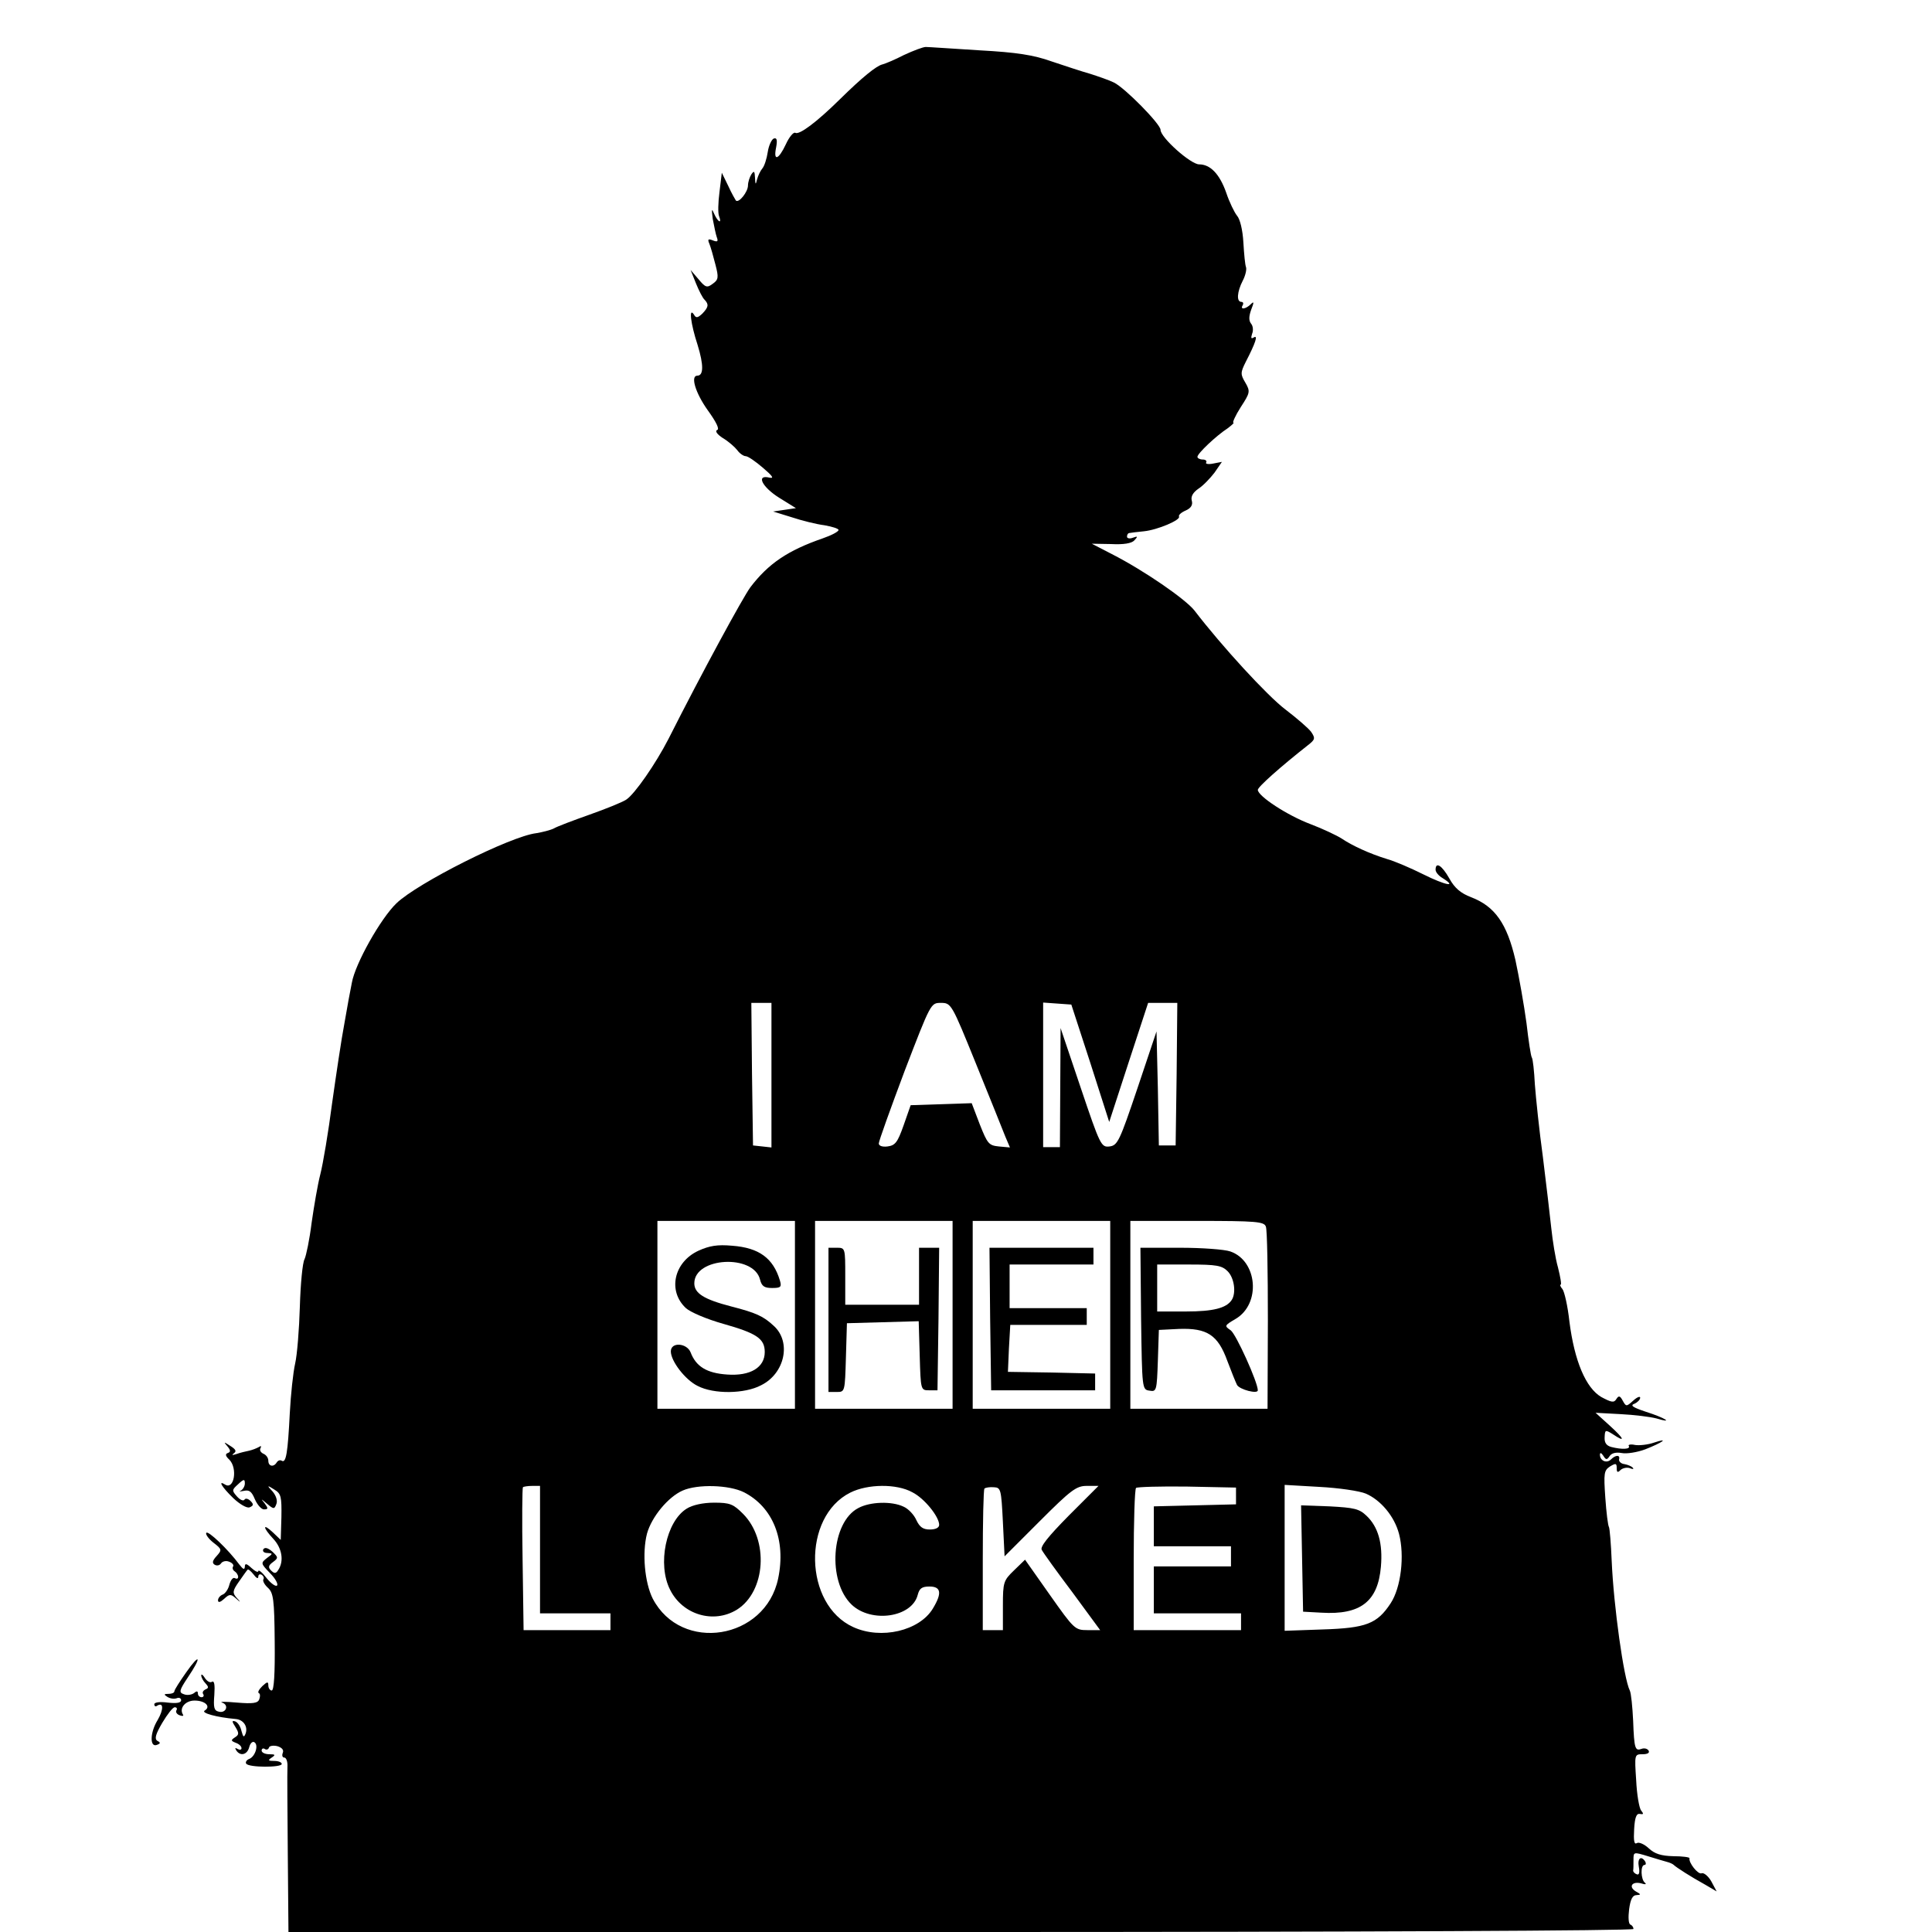 <?xml version="1.0" standalone="no"?>
<!DOCTYPE svg PUBLIC "-//W3C//DTD SVG 20010904//EN"
 "http://www.w3.org/TR/2001/REC-SVG-20010904/DTD/svg10.dtd">
<svg version="1.0" xmlns="http://www.w3.org/2000/svg"
 width="576pt" height="576pt" viewBox="0 0 576 576"
 preserveAspectRatio="xMidYMid meet">
<g transform="translate(0,576) scale(0.1,-0.1)"
fill="#000000" stroke="none">
<path d="M2695 5596 c-27 -14 -56 -26 -64 -28 -18 -4 -61 -39 -127 -104 -69
-68 -121 -107 -133 -100 -5 3 -18 -12 -28 -34 -22 -47 -38 -52 -29 -9 4 22 2
29 -7 26 -6 -2 -15 -20 -18 -40 -3 -20 -10 -42 -16 -49 -6 -7 -13 -22 -16 -33
-4 -17 -5 -16 -6 5 -1 20 -3 22 -11 10 -5 -8 -10 -23 -10 -33 0 -19 -27 -53
-36 -45 -2 3 -13 22 -23 44 l-19 39 -7 -58 c-4 -31 -5 -63 -1 -72 9 -24 -4
-17 -15 8 -7 17 -8 14 -4 -16 4 -21 9 -46 12 -54 5 -13 2 -15 -11 -10 -15 6
-17 4 -11 -10 4 -10 12 -38 18 -62 10 -38 9 -45 -8 -57 -17 -13 -22 -11 -42
13 l-24 28 16 -40 c9 -22 20 -44 26 -49 13 -14 11 -22 -7 -41 -14 -13 -19 -14
-25 -3 -16 24 -10 -27 11 -91 18 -59 18 -91 -1 -91 -21 0 -6 -51 31 -103 26
-36 36 -57 28 -59 -7 -3 0 -13 17 -24 17 -10 36 -27 43 -36 7 -10 19 -18 25
-18 7 0 30 -16 52 -35 28 -24 34 -32 19 -29 -41 10 -22 -28 29 -60 l50 -31
-34 -5 -34 -5 55 -17 c30 -10 74 -21 98 -24 23 -4 42 -10 42 -14 0 -5 -21 -16
-47 -25 -104 -36 -162 -75 -216 -146 -22 -30 -142 -250 -244 -452 -38 -74
-101 -165 -126 -181 -12 -8 -62 -28 -110 -45 -48 -17 -96 -35 -106 -41 -10 -5
-34 -11 -52 -14 -77 -9 -355 -149 -417 -209 -47 -45 -123 -180 -133 -237 -4
-19 -14 -73 -22 -120 -9 -47 -25 -155 -37 -240 -11 -85 -27 -180 -35 -211 -8
-31 -19 -96 -26 -145 -6 -49 -16 -97 -21 -108 -6 -10 -12 -74 -14 -141 -2 -68
-8 -144 -14 -170 -6 -26 -13 -92 -16 -148 -6 -119 -11 -150 -24 -142 -5 3 -11
1 -15 -5 -9 -15 -25 -12 -25 5 0 9 -7 18 -15 21 -8 4 -12 11 -8 17 3 6 1 7 -5
3 -7 -4 -20 -9 -29 -11 -10 -2 -27 -6 -38 -10 -13 -4 -15 -4 -8 2 9 6 6 12
-10 22 -20 13 -21 13 -9 -1 10 -12 10 -17 1 -20 -8 -3 -7 -9 5 -20 25 -26 14
-91 -13 -74 -22 14 -10 -7 24 -40 20 -19 41 -31 49 -28 12 5 13 9 3 19 -7 7
-15 9 -18 4 -3 -5 -13 -1 -22 9 -16 18 -16 20 3 37 17 16 20 16 20 2 0 -8 -6
-18 -12 -21 -7 -3 -3 -3 8 -1 17 4 24 -1 34 -25 7 -16 19 -30 27 -30 13 0 13
3 2 18 -12 15 -12 15 7 -1 20 -17 22 -17 28 -1 4 10 -1 25 -11 37 -18 19 -17
20 5 6 20 -12 22 -21 21 -82 l-2 -68 -23 22 c-32 30 -31 15 1 -19 26 -28 32
-66 15 -92 -7 -12 -12 -12 -22 -2 -9 9 -8 15 6 25 16 12 16 14 -2 31 -13 11
-22 14 -27 7 -3 -6 2 -11 12 -11 17 -1 17 -2 -1 -15 -19 -15 -19 -16 9 -45 16
-16 25 -33 21 -37 -4 -4 -18 6 -31 22 -13 17 -24 26 -25 21 0 -5 -9 -1 -20 9
-15 14 -20 15 -20 4 -1 -10 -5 -8 -16 6 -34 46 -94 103 -99 95 -3 -4 7 -18 21
-29 26 -20 26 -22 10 -40 -13 -14 -14 -21 -6 -26 7 -4 15 -2 19 4 4 6 15 9 24
5 9 -3 15 -10 12 -14 -3 -5 -1 -11 5 -15 5 -3 10 -11 10 -16 0 -6 -4 -7 -10
-4 -5 3 -12 -5 -16 -19 -3 -13 -12 -27 -20 -30 -8 -3 -14 -11 -14 -17 0 -8 7
-6 18 4 16 15 20 15 35 2 15 -14 16 -13 2 2 -12 14 -12 20 7 47 12 17 23 33
26 36 2 3 10 -4 18 -14 8 -11 14 -14 14 -7 0 7 5 9 10 6 6 -4 8 -10 5 -14 -2
-5 4 -16 14 -25 16 -15 19 -34 20 -161 1 -94 -2 -145 -9 -145 -5 0 -10 7 -10
15 0 12 -3 12 -18 -2 -10 -10 -15 -19 -10 -21 4 -2 4 -10 1 -18 -4 -12 -19
-14 -67 -10 -33 3 -53 3 -44 0 22 -7 12 -33 -10 -27 -14 3 -16 13 -13 50 2 30
0 43 -7 39 -6 -4 -15 2 -21 11 -6 10 -11 13 -11 8 0 -6 6 -17 13 -24 10 -11 9
-14 -1 -18 -6 -3 -10 -9 -6 -14 3 -5 0 -9 -5 -9 -6 0 -11 5 -11 11 0 8 -4 8
-12 1 -7 -5 -21 -7 -30 -3 -15 5 -14 11 12 50 42 62 37 75 -5 15 -19 -27 -35
-52 -35 -56 0 -5 -8 -8 -17 -8 -15 0 -15 -2 -4 -9 8 -5 20 -7 28 -4 7 3 13 0
13 -6 0 -8 -14 -10 -40 -7 -23 3 -40 1 -40 -5 0 -6 4 -8 9 -4 19 11 19 -12 1
-43 -23 -37 -24 -83 -2 -74 11 4 11 7 1 12 -9 6 -5 20 15 54 15 25 31 46 37
46 6 0 8 -4 5 -9 -3 -5 1 -12 10 -15 8 -3 13 -2 9 3 -11 19 8 41 35 41 32 0
50 -18 30 -30 -11 -7 36 -20 93 -25 23 -2 37 -23 29 -44 -5 -12 -7 -10 -12 8
-3 14 -11 26 -19 29 -10 3 -10 0 1 -17 11 -18 11 -23 -2 -31 -12 -8 -12 -10 3
-16 9 -3 17 -10 17 -16 0 -5 -5 -6 -12 -2 -7 4 -8 3 -4 -4 12 -19 33 -14 39 9
3 12 10 18 15 15 14 -8 3 -43 -15 -50 -8 -3 -12 -10 -9 -14 7 -12 106 -12 106
-1 0 5 -10 9 -22 9 -19 0 -20 2 -8 10 12 8 11 10 -7 10 -13 0 -23 5 -23 11 0
5 4 8 9 5 5 -4 11 -2 13 4 1 5 13 7 25 4 13 -4 20 -11 16 -20 -3 -8 -1 -14 5
-14 5 0 10 -12 9 -27 -1 -16 0 -133 1 -260 l2 -233 2005 0 c1208 0 2005 4
2005 9 0 5 -4 11 -9 13 -6 2 -7 22 -4 46 4 29 10 42 22 42 14 1 14 2 -2 11
-23 14 -11 31 16 24 12 -4 17 -3 11 2 -12 9 -14 53 -1 53 4 0 5 5 2 10 -12 19
-24 10 -19 -16 3 -16 1 -25 -6 -22 -6 2 -11 7 -11 11 1 4 1 18 1 32 0 24 0 24
43 11 23 -7 49 -15 57 -17 8 -2 17 -6 20 -9 7 -7 52 -36 94 -59 l34 -20 -16
30 c-9 16 -23 27 -29 24 -11 -4 -39 32 -36 45 1 3 -21 6 -48 6 -37 1 -56 7
-74 24 -13 12 -29 19 -35 15 -8 -5 -10 7 -8 42 2 35 7 47 17 45 11 -2 12 0 4
10 -6 7 -13 48 -15 91 -5 76 -5 77 19 77 15 0 22 4 18 11 -4 6 -13 8 -21 5
-19 -7 -22 0 -25 84 -2 41 -6 82 -10 90 -18 36 -48 250 -54 387 -2 51 -6 96
-8 100 -3 4 -8 44 -11 88 -5 73 -4 81 14 93 17 10 20 10 20 -5 0 -13 3 -14 11
-6 6 6 19 9 28 6 9 -4 13 -3 9 1 -3 4 -14 9 -25 11 -10 1 -17 8 -16 14 4 14
-10 14 -24 0 -13 -13 -33 -4 -33 14 0 7 4 6 10 -3 8 -13 11 -13 19 -1 6 9 19
12 36 9 14 -3 46 2 70 11 51 20 74 36 26 20 -17 -6 -43 -9 -56 -7 -13 3 -22 1
-19 -3 6 -10 -21 -11 -52 -3 -15 4 -21 13 -20 29 1 22 2 23 23 10 40 -27 37
-16 -7 24 l-43 39 74 -4 c41 -2 89 -8 108 -13 53 -16 25 2 -32 20 -39 13 -48
19 -34 24 9 4 17 12 17 18 0 5 -9 2 -21 -9 -20 -18 -21 -18 -31 0 -8 15 -12
16 -19 5 -7 -12 -15 -10 -45 6 -46 27 -80 107 -95 225 -5 46 -15 90 -21 97 -6
7 -8 13 -5 13 3 0 -1 23 -8 51 -8 28 -16 80 -20 117 -4 37 -15 132 -25 212
-11 80 -21 177 -24 217 -2 40 -6 76 -9 80 -3 4 -10 51 -16 103 -7 52 -22 137
-33 188 -25 108 -61 160 -132 187 -31 12 -49 27 -65 56 -22 39 -41 51 -41 26
0 -7 9 -18 21 -25 46 -29 7 -21 -57 11 -38 19 -87 40 -109 46 -52 16 -104 40
-135 61 -14 9 -56 29 -93 43 -69 26 -156 83 -157 102 0 9 69 70 149 133 22 17
23 21 10 40 -8 11 -43 41 -77 67 -54 41 -189 188 -271 295 -27 34 -150 119
-246 168 l-60 31 57 -1 c38 -2 62 2 70 11 11 12 10 13 -4 8 -10 -4 -18 -2 -18
3 0 6 3 11 8 11 4 1 23 3 42 5 41 4 111 34 105 44 -2 4 6 12 20 18 16 7 22 17
18 30 -3 12 4 24 20 35 14 9 35 31 48 48 l22 32 -26 -5 c-14 -3 -24 -1 -21 3
3 5 -2 9 -10 9 -9 0 -16 4 -16 8 0 10 56 63 90 85 13 10 21 17 17 17 -3 0 6
21 22 46 28 43 29 47 14 73 -15 25 -15 30 1 62 30 58 37 81 24 73 -8 -5 -9 -2
-5 11 4 9 3 23 -3 30 -7 9 -7 21 0 41 9 23 9 27 -1 17 -15 -15 -33 -17 -24 -3
3 6 1 10 -4 10 -15 0 -13 30 4 63 8 15 12 33 10 40 -3 7 -6 40 -8 74 -2 37
-10 70 -19 80 -8 10 -23 41 -32 68 -20 57 -48 85 -81 85 -25 0 -115 80 -115
103 0 17 -106 125 -139 141 -14 7 -46 18 -71 26 -25 7 -76 24 -115 37 -53 19
-104 27 -215 33 -80 5 -152 10 -160 10 -8 0 -37 -11 -65 -24z m-395 -3042 l0
-215 -27 3 -28 3 -3 213 -2 212 30 0 30 0 0 -216z m610 34 c41 -101 80 -198
87 -216 l14 -33 -33 3 c-30 3 -34 8 -57 66 l-24 63 -91 -3 -91 -3 -21 -60
c-18 -51 -25 -60 -48 -63 -16 -2 -26 2 -26 9 0 7 35 104 77 216 78 203 78 203
108 203 31 0 32 -2 105 -182z m341 2 l56 -175 58 178 58 177 44 0 43 0 -2
-212 -3 -213 -25 0 -25 0 -3 170 -4 170 -57 -170 c-53 -157 -59 -170 -83 -173
-25 -3 -28 3 -86 175 l-60 178 -1 -177 -1 -178 -25 0 -25 0 0 216 0 215 42 -3
42 -3 57 -175z m-881 -750 l0 -280 -205 0 -205 0 0 280 0 280 205 0 205 0 0
-280z m470 0 l0 -280 -205 0 -205 0 0 280 0 280 205 0 205 0 0 -280z m470 0
l0 -280 -205 0 -205 0 0 280 0 280 205 0 205 0 0 -280z m464 263 c4 -9 6 -135
6 -280 l-1 -263 -205 0 -204 0 0 280 0 280 199 0 c176 0 200 -2 205 -17z
m-2164 -963 l0 -190 105 0 105 0 0 -25 0 -25 -130 0 -129 0 -3 211 c-2 116 -1
213 1 215 2 2 15 4 28 4 l23 0 0 -190z m608 171 c86 -44 126 -142 102 -257
-38 -183 -289 -223 -374 -60 -24 48 -32 136 -17 194 14 50 63 109 106 128 45
20 139 17 183 -5z m502 0 c36 -18 80 -73 80 -97 0 -9 -11 -14 -28 -14 -20 0
-30 7 -40 28 -7 16 -24 34 -38 40 -35 17 -100 15 -135 -4 -81 -42 -93 -218
-20 -288 59 -56 180 -38 197 29 5 19 12 25 35 25 35 0 38 -20 10 -66 -40 -66
-154 -93 -237 -55 -148 67 -153 329 -9 401 52 26 138 27 185 1z m270 -89 l5
-102 105 105 c93 93 109 105 140 105 l35 0 -89 -89 c-62 -63 -86 -93 -80 -102
4 -8 45 -65 91 -126 l83 -113 -38 0 c-37 0 -40 3 -112 105 l-74 105 -33 -32
c-31 -30 -33 -35 -33 -105 l0 -73 -30 0 -30 0 0 208 c0 115 2 211 5 214 3 3
16 5 28 4 21 -1 22 -6 27 -104z m695 78 l0 -25 -122 -3 -123 -3 0 -59 0 -60
115 0 115 0 0 -30 0 -30 -115 0 -115 0 0 -70 0 -70 130 0 130 0 0 -25 0 -25
-160 0 -160 0 0 208 c0 115 3 212 7 216 4 3 72 5 152 4 l146 -3 0 -25z m387 7
c44 -19 85 -67 99 -120 17 -65 6 -160 -25 -207 -40 -61 -73 -74 -203 -78
l-113 -4 0 217 0 218 104 -6 c57 -3 119 -12 138 -20z"/>
<path d="M2082 2031 c-73 -34 -92 -120 -37 -171 13 -12 62 -33 112 -47 99 -28
123 -44 123 -84 0 -46 -43 -72 -112 -67 -61 4 -93 24 -109 66 -11 28 -59 32
-59 3 0 -29 43 -85 80 -103 48 -25 140 -24 189 2 71 35 91 129 38 177 -31 29
-53 39 -127 58 -81 21 -110 39 -110 69 0 78 177 88 196 11 5 -20 13 -25 36
-25 26 0 29 3 23 23 -20 66 -62 97 -142 103 -44 4 -68 0 -101 -15z"/>
<path d="M2470 1825 l0 -215 25 0 c24 0 24 1 27 103 l3 102 107 3 107 3 3
-103 c3 -102 3 -103 28 -103 l25 0 3 213 2 212 -30 0 -30 0 0 -85 0 -85 -110
0 -110 0 0 85 c0 84 0 85 -25 85 l-25 0 0 -215z"/>
<path d="M2952 1828 l3 -213 155 0 155 0 0 25 0 25 -130 3 -130 2 3 70 4 70
114 0 114 0 0 25 0 25 -115 0 -115 0 0 65 0 65 125 0 125 0 0 25 0 25 -155 0
-155 0 2 -212z"/>
<path d="M3402 1828 c3 -209 3 -211 25 -214 21 -4 22 0 25 89 l3 92 60 3 c84
3 116 -18 144 -95 12 -32 25 -64 29 -72 8 -14 62 -28 62 -16 0 24 -65 168 -81
179 -19 13 -19 14 15 34 76 45 65 173 -16 201 -17 6 -84 11 -150 11 l-118 0 2
-212z m258 142 c20 -20 26 -65 12 -86 -16 -24 -55 -34 -136 -34 l-86 0 0 70 0
70 95 0 c82 0 98 -3 115 -20z"/>
<path d="M2047 1262 c-61 -38 -88 -166 -49 -242 37 -74 129 -102 199 -59 86
54 96 208 18 286 -29 29 -39 33 -86 33 -33 0 -65 -7 -82 -18z"/>
<path d="M3882 1114 l3 -159 55 -3 c116 -7 168 33 177 137 6 69 -8 119 -43
152 -22 21 -37 24 -110 28 l-85 3 3 -158z"/>
</g>
</svg>
